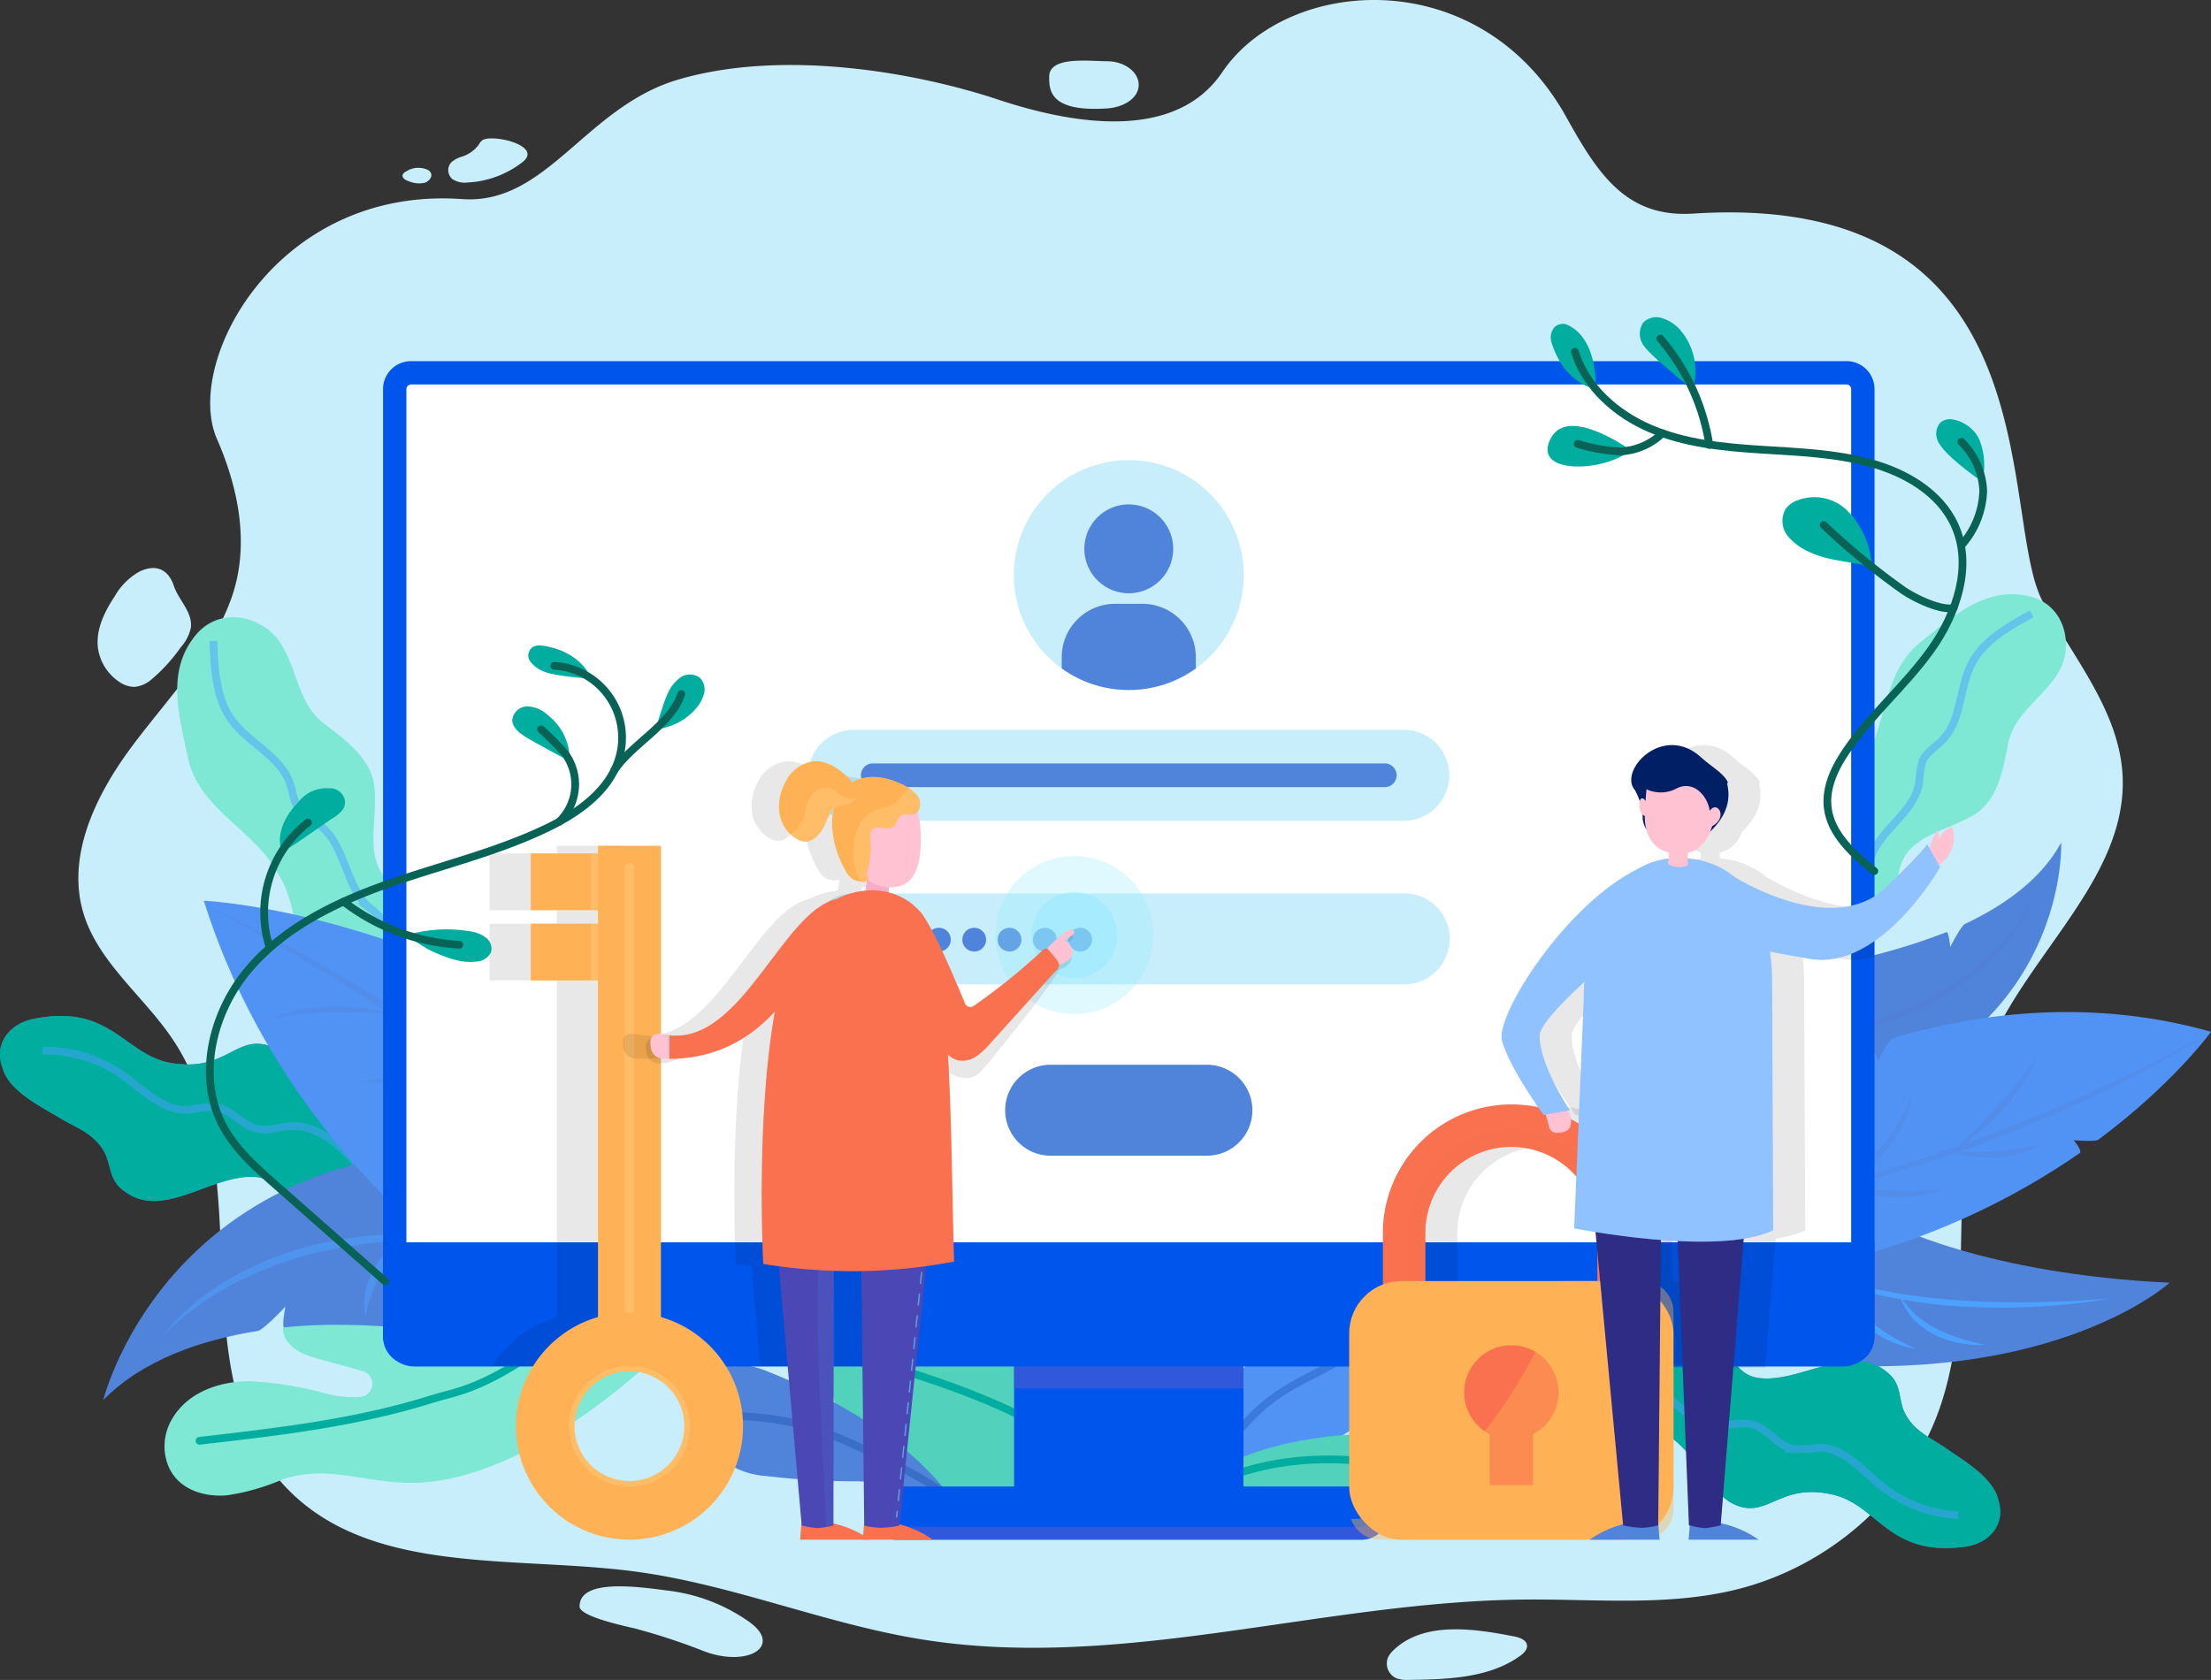<svg xmlns="http://www.w3.org/2000/svg" xmlns:xlink="http://www.w3.org/1999/xlink" width="285.561" height="217.017" viewBox="0 0 285.561 217.017">
  <rect x="0" y="0" width="285.561" height="217.017" fill="#333333" stroke="none"/>
  <defs>
    <clipPath id="clip-path">
      <circle id="Ellipse_6" data-name="Ellipse 6" cx="14.848" cy="14.848" r="14.848" fill="none"/>
    </clipPath>
  </defs>
  <g id="Group_151" data-name="Group 151" transform="translate(-64 -95.873)">
    <g id="Group_149" data-name="Group 149" transform="translate(74.129 95.873)">
      <path id="Path_180" data-name="Path 180" d="M283.356,141.064c3.977,7.23,9.76,14.047,10.26,22.2.8,13.092-11.962,22.963-17.182,35.1-6.408,14.893-1.034,32.44-6.706,47.6-4.11,10.988-14.192,19.765-26.039,22.669-8.879,2.177-18.219,1.193-27.386,1.283-26.026.254-51.953,9.253-77.626,5.168-12.677-2.018-24.662-7.168-37.4-8.82-15.271-1.981-33.065.415-43.978-9.964-15.247-14.5-3.928-41.16-15.371-58.555-3.685-5.6-9.621-9.984-11.611-16.319-2.325-7.4,1.442-15.291,6.12-21.6s10.466-12.122,13-19.462c2.3-6.665.9-13.91-1.934-20.387C43.173,110.05,55.24,87.3,79.176,89c10.973.782,15.911-11.927,27.948-15.45,13.781-4.033,31.083-.791,41.238,2.584,10.318,3.429,23.072,5.231,28.987-3.53,8.35-12.37,33.243-14.306,44.421,5.783,4.083,7.338,7.719,13.047,16.408,12.487C285.272,87.84,277.445,130.319,283.356,141.064ZM154.992,73.191c0,1.684,0,4.575,7.427,4.1,2.279-.145,4.135-1.366,4.135-3.05s-1.851-3.051-4.135-3.051S154.992,70.5,154.992,73.191ZM81.83,81.364a1.554,1.554,0,0,0-.491.59,4.394,4.394,0,0,1-2.162,1.553,3.837,3.837,0,0,0-1.4.738,1.513,1.513,0,0,0,.146,2.18,2.932,2.932,0,0,0,1.972.429,12.5,12.5,0,0,0,7.1-2.653C89.608,82.123,83.268,80.586,81.83,81.364Zm-7.046,3.882a2.888,2.888,0,0,0-2.859.2.778.778,0,0,0-.436.425c-.114.41.4.7.826.832a3.366,3.366,0,0,0,2.028.189C75,86.679,75.654,85.817,74.784,85.247ZM41.937,138.956c-.643-1.964-2.165-2.94-4.467-1.822a8.438,8.438,0,0,0-3.152,3.152c-1.325,2.009-2.464,4.305-2.186,6.664A6.269,6.269,0,0,0,34.8,151.3a3.514,3.514,0,0,0,2.059.716,3.909,3.909,0,0,0,2.188-.96A21.668,21.668,0,0,0,42.83,146.9a5.5,5.5,0,0,0,1.309-2.541C44.379,142.344,42.529,140.762,41.937,138.956Zm240.8,60.493a3.16,3.16,0,0,0-1.527,1.061,3.081,3.081,0,0,0-.388,1.37,27.289,27.289,0,0,0-.167,2.977,3.9,3.9,0,0,0,.953,3.036c1.127,1,2.916.649,4.392.237a4.291,4.291,0,0,0,2.254-1.15,3.582,3.582,0,0,0,.642-1.687c.358-1.986,1.451-5,.239-6.025S284.846,198.588,282.735,199.448Zm-83.191,76.93a3.455,3.455,0,0,0-.764.948,2.087,2.087,0,0,0,1.075,2.766,4.39,4.39,0,0,0,1.71.2c4.954-.067,10.28-.248,14.237-3.091.483-.347.982-.834.9-1.4-.1-.691-.96-.99-1.678-1.128C210.067,273.715,203.524,272.647,199.543,276.378ZM105.5,268.73c-4.309-.581-11.162-1.4-11.16,2.082,0,1.315,6.081,2.581,7.087,2.824a81.188,81.188,0,0,1,9.066,2.983c5.641,2.084,10.159-.724,5.692-3.87A22.934,22.934,0,0,0,105.5,268.73Z" transform="translate(-29.616 -63.281)" fill="#c8eefb"/>
    </g>
    <g id="Group_147" data-name="Group 147" transform="translate(64 136.858)">
      <g id="OBJECTS" transform="translate(0 0)">
        <g id="Group_146" data-name="Group 146">
          <g id="Group_88" data-name="Group 88" transform="translate(224.176 67.853)">
            <g id="Group_73" data-name="Group 73" transform="translate(6.249)">
              <path id="Path_58" data-name="Path 58" d="M391.754,257.908a77.285,77.285,0,0,0,19.61-4.827c.3-.124.485,1.927.485,1.927s1.4-2.742,1.893-2.972c5.164-2.435,9.9-5.829,12.439-10.528,0,0,1.251,28.81-35.784,35.209Z" transform="translate(-390.396 -241.508)" fill="#5084da"/>
            </g>
            <g id="Group_74" data-name="Group 74" transform="translate(2.584 49.266)">
              <path id="Path_59" data-name="Path 59" d="M401.652,323.284s12.222,6.479,36.123,7.6c0,0-16.26,14.838-53.463,9.73l1.22-16.9Z" transform="translate(-384.312 -323.284)" fill="#5084da"/>
            </g>
            <g id="Group_75" data-name="Group 75" transform="translate(2.824 21.902)">
              <path id="Path_60" data-name="Path 60" d="M384.711,288.778a72.982,72.982,0,0,1,14.474-6.568c.357-.121,1.112,1.99,1.112,1.99s1.224-2.75,1.87-2.943c10.7-3.2,25.338-5.3,41.105-.845,0,0-4.777,6.655-14.554,13.939-.417.31-3.179.065-3.179.065s1.16,1.4.779,1.662a93.633,93.633,0,0,1-39.667,15.648Z" transform="translate(-384.711 -277.863)" fill="#5193f4"/>
            </g>
            <g id="Group_81" data-name="Group 81" transform="translate(0 24.451)" opacity="0.4">
              <g id="Group_76" data-name="Group 76">
                <path id="Path_61" data-name="Path 61" d="M441.409,282.094a137.293,137.293,0,0,1-14.392,7.973c-4.934,2.41-10.007,4.529-15.144,6.47-2.564.985-5.186,1.807-7.787,2.689l-3.946,1.182c-.658.193-1.313.4-1.975.582l-2,.5a134.54,134.54,0,0,1-16.144,3.175l4.027-.83,2.013-.406c.669-.148,1.331-.324,2-.484l3.993-.952,3.955-1.095c2.643-.7,5.24-1.571,7.857-2.363,2.582-.9,5.185-1.745,7.731-2.745,5.139-1.871,10.187-3.992,15.16-6.276q3.734-1.706,7.4-3.561Q437.828,284.117,441.409,282.094Z" transform="translate(-380.023 -282.094)" fill="#5084da"/>
              </g>
              <g id="Group_77" data-name="Group 77" transform="translate(27.951 3.07)">
                <path id="Path_62" data-name="Path 62" d="M426.419,299.567c1.021-.954,2.01-1.925,3-2.89s1.945-1.957,2.874-2.973,1.817-2.063,2.683-3.133c.845-1.086,1.644-2.207,2.407-3.38a18.175,18.175,0,0,1-1.9,3.744,27.763,27.763,0,0,1-2.6,3.308A29.447,29.447,0,0,1,426.419,299.567Z" transform="translate(-426.419 -287.19)" fill="#5084da"/>
              </g>
              <g id="Group_78" data-name="Group 78" transform="translate(13.149 8.043)">
                <path id="Path_63" data-name="Path 63" d="M401.849,307.289a26.5,26.5,0,0,0,3.086-2.4,24.267,24.267,0,0,0,2.673-2.792,22.906,22.906,0,0,0,2.218-3.16,33.817,33.817,0,0,0,1.774-3.489,14.728,14.728,0,0,1-1.224,3.782,15.827,15.827,0,0,1-2.153,3.375,16.452,16.452,0,0,1-2.895,2.763A13.226,13.226,0,0,1,401.849,307.289Z" transform="translate(-401.849 -295.444)" fill="#5084da"/>
              </g>
              <g id="Group_79" data-name="Group 79" transform="translate(27.951 14.617)">
                <path id="Path_64" data-name="Path 64" d="M426.419,307.186a51.3,51.3,0,0,0,5.665-.029c.935-.048,1.864-.158,2.792-.293s1.848-.336,2.8-.508a10.684,10.684,0,0,1-2.675,1.116,13.829,13.829,0,0,1-2.869.48,15.389,15.389,0,0,1-2.9-.083A11.313,11.313,0,0,1,426.419,307.186Z" transform="translate(-426.419 -306.356)" fill="#5084da"/>
              </g>
              <g id="Group_80" data-name="Group 80" transform="translate(13.449 19.91)">
                <path id="Path_65" data-name="Path 65" d="M402.347,315.142c1.151.138,2.292.248,3.426.366s2.269.2,3.4.248,2.264.05,3.4.02a33.952,33.952,0,0,0,3.41-.34,12.6,12.6,0,0,1-3.351.96,20.034,20.034,0,0,1-3.492.157A21.388,21.388,0,0,1,402.347,315.142Z" transform="translate(-402.347 -315.142)" fill="#5084da"/>
              </g>
            </g>
            <g id="Group_83" data-name="Group 83" transform="translate(10.342 7.487)" opacity="0.228">
              <g id="Group_82" data-name="Group 82">
                <path id="Path_66" data-name="Path 66" d="M425.076,253.935a21.422,21.422,0,0,1-4.7,7.181,31.156,31.156,0,0,1-6.81,5.321l-1.91,1.022c-.634.346-1.314.6-1.971.893a35.552,35.552,0,0,1-4.062,1.471c-.677.245-1.388.375-2.084.551l-2.1.5c-1.419.222-2.839.43-4.257.608,1.39-.357,2.789-.639,4.169-.989l2.05-.6a21.25,21.25,0,0,0,2.03-.648c1.321-.521,2.68-.94,3.947-1.58.637-.307,1.307-.549,1.923-.9l1.863-1.016a36.173,36.173,0,0,0,6.775-5.061,20.869,20.869,0,0,0,1.478-1.523c.234-.266.478-.524.7-.8l.657-.836A20.649,20.649,0,0,0,425.076,253.935Z" transform="translate(-397.189 -253.935)" fill="#605aca" opacity="0.5"/>
              </g>
            </g>
            <g id="Group_87" data-name="Group 87" transform="translate(8.222 54.396)">
              <g id="Group_84" data-name="Group 84">
                <path id="Path_67" data-name="Path 67" d="M433.687,336.309c-1.675.322-3.369.52-5.064.719q-2.546.247-5.105.374a87.308,87.308,0,0,1-10.245-.145c-1.7-.144-3.4-.34-5.094-.612a46.366,46.366,0,0,1-5.033-1.01,34.87,34.87,0,0,1-9.477-3.835,37.288,37.288,0,0,0,4.723,1.9,45.826,45.826,0,0,0,4.9,1.339,71.5,71.5,0,0,0,10.047,1.424c3.376.3,6.77.364,10.164.329S430.293,336.6,433.687,336.309Z" transform="translate(-393.67 -331.8)" fill="#4ca1ff"/>
              </g>
              <g id="Group_85" data-name="Group 85" transform="translate(13.037 4.253)">
                <path id="Path_68" data-name="Path 68" d="M426.271,345.086a12.8,12.8,0,0,1-6.542-1.293,10.086,10.086,0,0,1-2.734-2.026,7.639,7.639,0,0,1-1.684-2.908,12.541,12.541,0,0,0,2.118,2.462,13.539,13.539,0,0,0,2.659,1.761,20.744,20.744,0,0,0,3,1.192A31.857,31.857,0,0,0,426.271,345.086Z" transform="translate(-415.31 -338.859)" fill="#4ca1ff"/>
              </g>
              <g id="Group_86" data-name="Group 86" transform="translate(5.735 2.557)">
                <path id="Path_69" data-name="Path 69" d="M412.542,344.5a12.8,12.8,0,0,1-6.107-2.679,10.087,10.087,0,0,1-2.231-2.57,7.639,7.639,0,0,1-1.014-3.2,12.572,12.572,0,0,0,1.534,2.862,13.561,13.561,0,0,0,2.215,2.295,20.718,20.718,0,0,0,2.668,1.812A31.638,31.638,0,0,0,412.542,344.5Z" transform="translate(-403.19 -336.044)" fill="#4ca1ff"/>
              </g>
            </g>
          </g>
          <g id="Group_89" data-name="Group 89" transform="translate(107.277 124.805)">
            <path id="Path_70" data-name="Path 70" d="M228.515,368.853a19.877,19.877,0,0,0-15.052-6.75c-4.191.055-8.3,1.448-12.486,1.191a15.962,15.962,0,0,1-14.834-18.232c.484-3.313,2.217-6.638,5.217-8.122a10.075,10.075,0,0,1,5.341-.844,15.03,15.03,0,0,1,4.8,1.283,24.771,24.771,0,0,1,8.9,7.249c2.189,2.725,7.19,6.732,10.57,9.32,1.982,1.51,3.411,2.533,3.411,2.533C226.759,358.685,226.884,366.045,228.515,368.853Z" transform="translate(-185.983 -336.044)" fill="#52d2bc"/>
            <path id="Path_71" data-name="Path 71" d="M195.637,352.979c10.531,3,22.163,7.25,30.385,14.482" transform="translate(-189.821 -342.777)" fill="none" stroke="#00ad9f" stroke-linecap="round" stroke-linejoin="round" stroke-width="1"/>
          </g>
          <g id="Group_90" data-name="Group 90" transform="translate(154.67 125.537)">
            <path id="Path_72" data-name="Path 72" d="M290.94,345.247a13.326,13.326,0,0,1-1.363,5.128,11.544,11.544,0,0,1-2.28,2.906,17.553,17.553,0,0,1-1.461,1.237,21.3,21.3,0,0,1-6.393,3.353c-3.293,1.048-6.819,1.242-9.845,3.1a11.976,11.976,0,0,0-4.935,6.182l-.013-2.949a36.171,36.171,0,0,1,1.87-9.713,27.7,27.7,0,0,1,3.16-5.7,39.472,39.472,0,0,1,6.891-7.748,15.04,15.04,0,0,1,7.16-3.7c2.6-.389,5.358.572,6.547,2.859A9.25,9.25,0,0,1,290.94,345.247Z" transform="translate(-264.65 -337.259)" fill="#5193f4"/>
            <path id="Path_73" data-name="Path 73" stroke="#0b43a4" d="M267.684,363.389a24.469,24.469,0,0,1,8.952-10.806c2.432-1.6,5.1-2.687,7.578-4.183a14.316,14.316,0,0,0,6.036-6.256" fill="none" transform="translate(-265.856 -339.201)" stroke-linecap="round" stroke-linejoin="round" stroke-width="1" opacity="0.31"/>
          </g>
          <g id="Group_91" data-name="Group 91" transform="translate(148.352 144.296)">
            <path id="Path_74" data-name="Path 74" d="M258.257,376.51c4.632-4.6,11.2-6.7,17.662-7.628,5.387-.772,11.046-.8,16.085,1.255a8.542,8.542,0,0,1,4.07,2.966,4.017,4.017,0,0,1-.075,4.754,5.458,5.458,0,0,1-3.962,1.381c-4.732.171-9.361-1.205-13.995-2.177-7.965-1.669-16.638-2.072-23.879,1.643" transform="translate(-254.164 -368.397)" fill="#52d2bc"/>
            <path id="Path_75" data-name="Path 75" d="M270.545,376.235c9.587-4.043,23.435-2.741,29.475,1.439" transform="translate(-260.676 -370.54)" fill="none" stroke="#00ad9f" stroke-linecap="round" stroke-linejoin="round" stroke-width="1"/>
          </g>
          <g id="Group_92" data-name="Group 92" transform="translate(0 90.262)">
            <path id="Path_76" data-name="Path 76" d="M52.735,291.411c-4.332-2.081-6.408-7.628-9.968-8.82-4.411-1.525-5.648,3.4-12.78,2.184C24,283.753,22.182,277.02,12.175,279.1c-3.056.636-5.084,3.219-3.936,6.317.858,3.083,5.1,5.034,7.631,6.608,2.24,1.265,4.224,1.944,5.552,4.3.014.025.028.051.04.076.893,1.912.536,3.617,2.623,5.016,4.888,3.575,10.975-2.1,16.535-1.936,3.921.118,3.812,4.189,8.526,5.368,4.67,1.168,3.138-3.012,12.933.784a.684.684,0,0,0,.884-.392h0a.684.684,0,0,0-.144-.716C55.962,297.349,59.112,294.475,52.735,291.411Z" transform="translate(-7.913 -278.706)" fill="#4a84d8"/>
            <path id="Path_77" data-name="Path 77" d="M52.735,291.411c-4.332-2.081-6.408-7.628-9.968-8.82-4.411-1.525-5.648,3.4-12.78,2.184C24,283.753,22.182,277.02,12.175,279.1c-3.056.636-5.084,3.219-3.936,6.317.858,3.083,5.1,5.034,7.631,6.608,2.24,1.265,4.224,1.944,5.552,4.3.014.025.028.051.04.076.893,1.912.536,3.617,2.623,5.016,4.888,3.575,10.975-2.1,16.535-1.936,3.921.118,3.812,4.189,8.526,5.368,4.67,1.168,3.138-3.012,12.933.784a.684.684,0,0,0,.884-.392h0a.684.684,0,0,0-.144-.716C55.962,297.349,59.112,294.475,52.735,291.411Z" transform="translate(-7.913 -278.706)" fill="#00ad9f"/>
            <path id="Path_78" data-name="Path 78" d="M61.867,303.989c-2.285-1.108-3.98-3.11-5.829-4.85s-4.125-3.333-6.664-3.265c-1.557.042-3.113.714-4.633.368-2-.455-3.371-2.562-5.408-2.834a17.464,17.464,0,0,0-3.411.384c-3.273.216-5.832-2.572-8.512-4.463a17.644,17.644,0,0,0-10.391-3.2" transform="translate(-11.533 -281.658)" fill="none" stroke="#4ca1ff" stroke-miterlimit="10" stroke-width="1" opacity="0.5"/>
          </g>
          <g id="Group_93" data-name="Group 93" transform="translate(21.247 127.514)">
            <path id="Path_79" data-name="Path 79" d="M108.93,345.123c-14.253,1.507-16.533,2.737-19.95,1.26-4.354-1.883-8.931-1.415-13.321-3.215s-9.157-3.174-13.839-2.413c-1.48.24-3.123.842-3.33,2.578a2.849,2.849,0,0,0,.55,1.971c1.031,1.439,2.717,1.922,4.329,2.366l5.388,1.486a1.7,1.7,0,0,1-.159,3.323l-.045.006a13.006,13.006,0,0,1-4.525-.423,45.939,45.939,0,0,0-9.792-1.592c-4.01-.005-8.262,1.442-10.246,5.182A6.88,6.88,0,0,0,43.274,360c.7,4.136,4.567,5.517,8,5.207a28.342,28.342,0,0,0,6.97-1.974c5.564-2.013,10.324.207,16.238.361C90.8,364.016,108.93,345.123,108.93,345.123Z" transform="translate(-43.182 -340.541)" fill="#7ee8d4"/>
            <path id="Path_80" data-name="Path 80" d="M50.689,361.532c10.148-1.159,20.37-2.333,30.107-5.42,2.856-.9,6.535-1.155,14.6-7.1" transform="translate(-46.166 -343.907)" fill="none" stroke="#00ad9f" stroke-linecap="round" stroke-linejoin="round" stroke-width="1"/>
          </g>
          <g id="Group_94" data-name="Group 94" transform="translate(22.885 38.747)">
            <path id="Path_81" data-name="Path 81" d="M65.223,240.734a5.719,5.719,0,0,0,1.061.658c1.742.859,3.736.978,5.122,2.54a18.635,18.635,0,0,1,2.118,3.473,6.3,6.3,0,0,0,.474.742,6.87,6.87,0,0,0,6.506,3.228c.925-.022,1.883-.11,2.867-.11a9.537,9.537,0,0,1,4.836,1.142A13.183,13.183,0,0,1,91.64,255.2a.718.718,0,0,0,.911.06.777.777,0,0,0,.354-.789,10.878,10.878,0,0,0-3.2-5.83c-3.992-3.777-9.886-4.077-10.243-11.876-.075-1.671.28-2.855.013-4.045a4.2,4.2,0,0,0-1.021-1.871c-1.207-1.3-2.943-1.877-4.489-2.916-4.187-2.986-2.192-7.873-2.563-12.523-.249-3.8-3.662-6.267-6.453-8.416-3.489-2.568-3.481-7.2-5.835-10.64s-8.2-4.832-11.312-.2c-3.305,4.62-1.49,10.4-.54,15.083a10.886,10.886,0,0,0,1.251,3.3c1.741,3.042,4.731,5.208,7.314,7.785a18.5,18.5,0,0,1,3.845,5.4,15.9,15.9,0,0,1,1.193,3.781c.056.313.116.622.177.931C61.643,235.682,62.354,238.576,65.223,240.734Z" transform="translate(-45.9 -193.196)" fill="#7ee8d4"/>
            <path id="Path_82" data-name="Path 82" d="M53.639,198.281c.138,3.594.334,7.371,2.36,10.19,2.178,3.031,6.274,4.647,7.533,8.194.449,1.265.519,2.742,1.4,3.741a11.653,11.653,0,0,0,2.272,1.572c3.509,2.427,3.38,7.828,6.5,10.683a14.254,14.254,0,0,1,1.7,1.54c1.1,1.393.948,3.41,1.248,5.2a12.485,12.485,0,0,0,4.783,7.487,39.283,39.283,0,0,0,8,4.559" transform="translate(-48.976 -195.218)" fill="none" stroke="#4ca1ff" stroke-miterlimit="10" stroke-width="1" opacity="0.5"/>
            <path id="Path_83" data-name="Path 83" d="M103.434,277.349a9.536,9.536,0,0,1,4.836,1.142,5.833,5.833,0,0,1,1.5-3.766c-3.992-3.777-9.886-4.077-10.243-11.876-.075-1.671.28-2.855.013-4.045-1.191,2.5-3.328,3.013-3.16,5.567.145,2.634,3.513,5.071,4.117,8.393A6.224,6.224,0,0,0,103.434,277.349Z" transform="translate(-65.963 -219.279)" fill="#5a4fd1" opacity="0.37"/>
          </g>
          <g id="Group_95" data-name="Group 95" transform="translate(90.164 135.257)">
            <path id="Path_84" data-name="Path 84" d="M166.4,354.257c-2.693-1.064-6.289-1.5-8.015.823-1.446,1.946-.7,4.7.3,6.912a9.867,9.867,0,0,0,3.691,4.774,10.548,10.548,0,0,0,4.026,1.066,96.6,96.6,0,0,0,11.669.675,24.447,24.447,0,0,1,13.731,4.651C187,364.239,175.461,357.835,166.4,354.257Z" transform="translate(-157.578 -353.394)" fill="#5084da"/>
            <path id="Path_85" data-name="Path 85" stroke="#0b43a4" d="M164.378,364.449a42.079,42.079,0,0,1,10.176,1.36c3.363,1,16.3,6.934,18.327,9.461" fill="none" transform="translate(-160.281 -357.789)" stroke-linecap="round" stroke-linejoin="round" stroke-width="1" opacity="0.31"/>
          </g>
          <g id="Group_96" data-name="Group 96" transform="translate(226.949 35.776)">
            <path id="Path_86" data-name="Path 86" d="M388.232,222.285a5.461,5.461,0,0,0-.111,1.189c.005,1.857.752,3.617,0,5.469a17.825,17.825,0,0,1-2.074,3.292,5.9,5.9,0,0,0-.434.722,6.573,6.573,0,0,0,0,6.948c.413.783.9,1.566,1.314,2.41a9.119,9.119,0,0,1,1.08,4.629,12.615,12.615,0,0,1-.932,4.13.688.688,0,0,0,.337.806.743.743,0,0,0,.827-.033,10.406,10.406,0,0,0,3.632-5.225c1.537-5.028-.714-10.2,5.815-13.83,1.4-.775,2.565-.975,3.471-1.71a4.029,4.029,0,0,0,1.168-1.671c.6-1.588.355-3.32.587-5.087.777-4.858,5.813-5.229,9.638-7.526,3.146-1.829,3.81-5.8,4.463-9.11.714-4.082,4.685-6.046,6.632-9.528s.65-9.081-4.639-9.778c-5.365-.865-9.542,3.149-13.151,5.957a10.419,10.419,0,0,0-2.3,2.477c-1.864,2.787-2.448,6.27-3.556,9.579a17.687,17.687,0,0,1-2.988,5.591,15.2,15.2,0,0,1-2.731,2.632c-.244.181-.483.364-.722.548C391.037,217.068,388.86,218.908,388.232,222.285Z" transform="translate(-384.626 -188.264)" fill="#7ee8d4"/>
            <path id="Path_87" data-name="Path 87" d="M423.476,192.469c-3.02,1.647-6.172,3.423-7.725,6.359-1.67,3.156-1.31,7.353-3.814,9.941-.893.923-2.128,1.611-2.609,2.792a11.136,11.136,0,0,0-.38,2.615c-.586,4.039-5.267,6.228-6.384,10.118a13.591,13.591,0,0,1-.595,2.113c-.727,1.533-2.518,2.264-3.922,3.281a11.943,11.943,0,0,0-4.379,7.284,37.558,37.558,0,0,0-.5,8.8" transform="translate(-388.008 -189.935)" fill="none" stroke="#4ca1ff" stroke-miterlimit="10" stroke-width="1" opacity="0.5"/>
          </g>
          <g id="Group_97" data-name="Group 97" transform="translate(205.813 129.594)">
            <path id="Path_88" data-name="Path 88" d="M358.717,358.565c4.1,2.315,5.777,7.872,9.181,9.267,4.216,1.774,5.742-2.965,12.639-1.315,5.788,1.384,7.134,8.085,17.055,6.691,3.029-.425,5.179-2.821,4.256-5.924-.642-3.071-4.668-5.251-7.038-6.953-2.11-1.381-4.006-2.172-5.154-4.557-.011-.025-.023-.052-.034-.078-.751-1.927-.292-3.572-2.243-5.074-4.55-3.81-10.868,1.351-16.295.83-3.827-.367-3.458-4.342-7.993-5.8-4.492-1.442-3.262,2.744-12.6-1.6a.671.671,0,0,0-.89.327h0a.671.671,0,0,0,.095.71C355.943,352.55,352.678,355.158,358.717,358.565Z" transform="translate(-349.543 -343.993)" fill="#4a84d8"/>
            <path id="Path_89" data-name="Path 89" d="M358.717,358.565c4.1,2.315,5.777,7.872,9.181,9.267,4.216,1.774,5.742-2.965,12.639-1.315,5.788,1.384,7.134,8.085,17.055,6.691,3.029-.425,5.179-2.821,4.256-5.924-.642-3.071-4.668-5.251-7.038-6.953-2.11-1.381-4.006-2.172-5.154-4.557-.011-.025-.023-.052-.034-.078-.751-1.927-.292-3.572-2.243-5.074-4.55-3.81-10.868,1.351-16.295.83-3.827-.367-3.458-4.342-7.993-5.8-4.492-1.442-3.262,2.744-12.6-1.6a.671.671,0,0,0-.89.327h0a.671.671,0,0,0,.095.71C355.943,352.55,352.678,355.158,358.717,358.565Z" transform="translate(-349.543 -343.993)" fill="#00ad9f"/>
            <path id="Path_90" data-name="Path 90" d="M356.851,351.966c2.163,1.23,3.692,3.3,5.389,5.118s3.82,3.525,6.307,3.621c1.526.059,3.091-.5,4.555-.062,1.93.574,3.132,2.722,5.106,3.119a17.115,17.115,0,0,0,3.361-.156c3.215,0,5.537,2.891,8.037,4.912a17.287,17.287,0,0,0,9.957,3.793" transform="translate(-352.448 -347.163)" fill="none" stroke="#4ca1ff" stroke-miterlimit="10" stroke-width="1" opacity="0.5"/>
          </g>
          <g id="Group_111" data-name="Group 111" transform="translate(13.337 75.379)">
            <g id="Group_98" data-name="Group 98" transform="translate(0 31.911)">
              <path id="Path_91" data-name="Path 91" d="M85.12,332.608s-17.89-3.913-31.648-2.44c-.435.046.1-2.665.1-2.665s-2.835,3.009-3.55,3.124c-7.566,1.209-14.938,3.814-19.966,8.922,0,0,9.152-37.6,59.278-32.01Z" transform="translate(-30.052 -306.97)" fill="#5084da"/>
            </g>
            <g id="Group_99" data-name="Group 99" transform="translate(12.99)">
              <path id="Path_92" data-name="Path 92" d="M104.092,313.567a97.881,97.881,0,0,1-18.02-11.41c-.4-.311,1.415-2.713,1.415-2.713s-3.986.65-4.678.067C71.34,289.862,58.22,274.97,51.614,254c0,0,10.983.465,26.352,6.077.655.24,2.412,3.519,2.412,3.519s.715-2.329,1.292-2.1a125.632,125.632,0,0,1,46.749,33Z" transform="translate(-51.614 -254.001)" fill="#5193f4"/>
            </g>
            <g id="Group_106" data-name="Group 106" transform="translate(12.99 0.511)" opacity="0.4">
              <g id="Group_100" data-name="Group 100">
                <path id="Path_93" data-name="Path 93" d="M51.614,254.849a184.394,184.394,0,0,1,19.538,10.286c6.335,3.763,12.445,7.9,18.4,12.234,2.992,2.154,5.844,4.491,8.747,6.761l4.23,3.559c.7.6,1.416,1.179,2.107,1.789l2.033,1.874a180.514,180.514,0,0,1,15.442,15.782l-3.894-3.909-1.937-1.96c-.657-.642-1.343-1.255-2.012-1.884l-4.006-3.781-4.139-3.634c-2.735-2.449-5.619-4.724-8.434-7.078-2.911-2.236-5.773-4.535-8.769-6.658-5.882-4.391-11.977-8.5-18.2-12.4q-4.661-2.935-9.44-5.683Q56.519,257.378,51.614,254.849Z" transform="translate(-51.614 -254.849)" fill="#5084da"/>
              </g>
              <g id="Group_101" data-name="Group 101" transform="translate(19.98 22.341)">
                <path id="Path_94" data-name="Path 94" d="M106.735,295.749c-1.821-.443-3.639-.839-5.449-1.239-1.815-.381-3.629-.743-5.452-1.037-1.821-.314-3.652-.522-5.49-.705-1.841-.149-3.686-.22-5.565-.214a24.367,24.367,0,0,1,5.6-.619,37.121,37.121,0,0,1,5.626.484A39.535,39.535,0,0,1,106.735,295.749Z" transform="translate(-84.779 -291.933)" fill="#5084da"/>
              </g>
              <g id="Group_102" data-name="Group 102" transform="translate(8.962 13.155)">
                <path id="Path_95" data-name="Path 95" d="M81.863,277.634c-1.3-.078-2.586-.123-3.87-.172s-2.567-.059-3.847-.036-2.556.1-3.833.2c-1.274.125-2.542.3-3.823.54a16.905,16.905,0,0,1,3.745-1.114,25.726,25.726,0,0,1,3.9-.364A27.414,27.414,0,0,1,81.863,277.634Z" transform="translate(-66.49 -276.684)" fill="#5084da"/>
              </g>
              <g id="Group_103" data-name="Group 103" transform="translate(37.343 35.661)">
                <path id="Path_96" data-name="Path 96" d="M134.069,317.883a35.392,35.392,0,0,0-4.968-1.694,32.532,32.532,0,0,0-5.1-.946,30.775,30.775,0,0,0-5.179-.164,45.514,45.514,0,0,0-5.221.577,19.723,19.723,0,0,1,5.145-1.408,21.207,21.207,0,0,1,5.373-.068,22.088,22.088,0,0,1,5.232,1.215A17.747,17.747,0,0,1,134.069,317.883Z" transform="translate(-113.6 -314.043)" fill="#5084da"/>
              </g>
              <g id="Group_104" data-name="Group 104" transform="translate(32.718 14.13)">
                <path id="Path_97" data-name="Path 97" d="M115.14,290.331a68.812,68.812,0,0,0-4.2-6.336c-.742-1.013-1.549-1.975-2.384-2.918-.823-.96-1.737-1.827-2.633-2.772a14.3,14.3,0,0,1,3.221,2.18,18.623,18.623,0,0,1,2.651,2.867,20.7,20.7,0,0,1,2.043,3.32A15.151,15.151,0,0,1,115.14,290.331Z" transform="translate(-105.923 -278.304)" fill="#5084da"/>
              </g>
              <g id="Group_105" data-name="Group 105" transform="translate(47.911 23.631)">
                <path id="Path_98" data-name="Path 98" d="M140.846,309.592c-.692-1.392-1.408-2.754-2.111-4.113-.719-1.352-1.446-2.693-2.225-4s-1.61-2.577-2.478-3.828a45.55,45.55,0,0,0-2.891-3.576,16.9,16.9,0,0,1,3.543,3.054,26.9,26.9,0,0,1,2.745,3.8A28.69,28.69,0,0,1,140.846,309.592Z" transform="translate(-131.142 -294.074)" fill="#5084da"/>
              </g>
            </g>
            <g id="Group_108" data-name="Group 108" transform="translate(7.7 43.03)" opacity="0.5">
              <g id="Group_107" data-name="Group 107">
                <path id="Path_99" data-name="Path 99" d="M42.834,338.657a28.767,28.767,0,0,1,8.737-7.5,41.833,41.833,0,0,1,10.765-4.313l2.845-.6c.946-.21,1.916-.278,2.874-.415a47.79,47.79,0,0,1,5.785-.379c.965-.062,1.93.036,2.893.07l2.886.141c1.912.243,3.82.506,5.714.806-1.925-.059-3.833-.217-5.743-.283l-2.866.011c-.954.016-1.909-.033-2.858.078-1.9.178-3.805.21-5.678.56-.936.157-1.889.22-2.814.438l-2.78.613a48.566,48.566,0,0,0-10.624,3.992,28.223,28.223,0,0,0-2.474,1.411c-.4.256-.811.5-1.2.766l-1.159.833A27.728,27.728,0,0,0,42.834,338.657Z" transform="translate(-42.834 -325.427)" fill="#4ca1ff"/>
              </g>
            </g>
            <g id="Group_110" data-name="Group 110" transform="translate(33.671 43.529)" opacity="0.5">
              <g id="Group_109" data-name="Group 109">
                <path id="Path_100" data-name="Path 100" d="M90.913,326.255c-1.042,1.662-2.058,3.234-2.907,4.9a19.673,19.673,0,0,0-1.889,5.294,8.624,8.624,0,0,1,.937-5.781,13.148,13.148,0,0,1,1.659-2.453A9.91,9.91,0,0,1,90.913,326.255Z" transform="translate(-85.943 -326.255)" fill="#4ca1ff"/>
              </g>
            </g>
          </g>
          <g id="Group_119" data-name="Group 119" transform="translate(49.473 5.667)">
            <rect id="Rectangle_29" data-name="Rectangle 29" width="29.627" height="20.376" transform="translate(81.5 125.316)" fill="#0056ec"/>
            <rect id="Rectangle_30" data-name="Rectangle 30" width="29.627" height="7.385" transform="translate(81.5 125.316)" fill="#605aca" opacity="0.5"/>
            <path id="Path_101" data-name="Path 101" d="M257.862,379.587H197.726a3.439,3.439,0,0,0,0,6.878h60.137a3.439,3.439,0,0,0,3.439-3.439h0A3.439,3.439,0,0,0,257.862,379.587Z" transform="translate(-131.48 -234.216)" fill="#0056ec"/>
            <path id="Path_102" data-name="Path 102" d="M261.3,384.748a3.439,3.439,0,0,1-3.44,3.436H197.726a3.44,3.44,0,0,1-3.441-3.436,3.052,3.052,0,0,1,.109-.834,3.428,3.428,0,0,0,3.332,2.607h60.135a3.427,3.427,0,0,0,3.331-2.607A3.029,3.029,0,0,1,261.3,384.748Z" transform="translate(-131.479 -235.937)" fill="#605aca" opacity="0.5"/>
            <g id="Group_115" data-name="Group 115">
              <g id="Group_113" data-name="Group 113">
                <g id="Group_112" data-name="Group 112">
                  <rect id="Rectangle_31" data-name="Rectangle 31" width="189.616" height="126.651" rx="3.5" transform="translate(1.506 1.506)" fill="#fff"/>
                  <path id="Path_103" data-name="Path 103" d="M279.047,141.3a.6.6,0,0,1,.6.6V264.335a.6.6,0,0,1-.6.6H93.649a.6.6,0,0,1-.6-.6V141.9a.6.6,0,0,1,.6-.6h185.4m0-3.012H93.649a3.615,3.615,0,0,0-3.615,3.615V264.335a3.615,3.615,0,0,0,3.615,3.615h185.4a3.615,3.615,0,0,0,3.615-3.615V141.9a3.615,3.615,0,0,0-3.615-3.615Z" transform="translate(-90.034 -138.286)" fill="#0056ec"/>
                </g>
              </g>
              <g id="Group_114" data-name="Group 114" transform="translate(0 113.83)">
                <path id="Path_104" data-name="Path 104" d="M282.661,339.2V327.233H90.034V339.2a4.077,4.077,0,0,0,4.079,4.078H278.583A4.077,4.077,0,0,0,282.661,339.2Z" transform="translate(-90.034 -327.233)" fill="#0056ec"/>
              </g>
            </g>
            <g id="Group_118" data-name="Group 118" transform="translate(81.466 12.789)">
              <circle id="Ellipse_5" data-name="Ellipse 5" cx="14.848" cy="14.848" r="14.848" fill="#c8eefb"/>
              <g id="Group_117" data-name="Group 117">
                <g id="Group_116" data-name="Group 116" clip-path="url(#clip-path)">
                  <path id="Path_105" data-name="Path 105" d="M249.929,174.749a5.738,5.738,0,1,1-5.738-5.738A5.738,5.738,0,0,1,249.929,174.749Zm2.921,24.026V188.749a6.9,6.9,0,0,0-6.9-6.9h-3.519a6.9,6.9,0,0,0-6.9,6.9v10.026a1.912,1.912,0,0,0,1.912,1.912h13.493A1.912,1.912,0,0,0,252.85,198.775Z" transform="translate(-229.344 -163.29)" fill="#5084da"/>
                </g>
              </g>
            </g>
            <path id="Path_106" data-name="Path 106" d="M258.111,229.088H187.06a5.875,5.875,0,0,1-5.875-5.875h0a5.875,5.875,0,0,1,5.875-5.875h71.051a5.875,5.875,0,0,1,5.875,5.875h0A5.875,5.875,0,0,1,258.111,229.088Z" transform="translate(-126.272 -169.713)" fill="#c8eefb"/>
            <path id="Path_107" data-name="Path 107" d="M260.136,227.612H194.018a1.534,1.534,0,0,1-1.534-1.534h0a1.534,1.534,0,0,1,1.534-1.534h66.118a1.535,1.535,0,0,1,1.534,1.534h0A1.534,1.534,0,0,1,260.136,227.612Z" transform="translate(-130.764 -172.578)" fill="#5084da"/>
            <path id="Path_108" data-name="Path 108" d="M258.205,264.166H187.154a5.875,5.875,0,0,1-5.875-5.875h0a5.875,5.875,0,0,1,5.875-5.875h71.051a5.875,5.875,0,0,1,5.875,5.875h0A5.875,5.875,0,0,1,258.205,264.166Z" transform="translate(-126.309 -183.659)" fill="#c8eefb"/>
            <path id="Path_109" data-name="Path 109" d="M193.036,262.862h0a1.535,1.535,0,0,1-1.534-1.534h0a1.535,1.535,0,0,1,1.534-1.534h0a1.534,1.534,0,0,1,1.534,1.534h0A1.535,1.535,0,0,1,193.036,262.862Zm6.1-1.534h0a1.535,1.535,0,0,0-1.534-1.534h0a1.534,1.534,0,0,0-1.534,1.534h0a1.535,1.535,0,0,0,1.534,1.534h0A1.535,1.535,0,0,0,199.133,261.327Zm4.562,0h0a1.534,1.534,0,0,0-1.534-1.534h0a1.534,1.534,0,0,0-1.534,1.534h0a1.535,1.535,0,0,0,1.534,1.534h0A1.534,1.534,0,0,0,203.695,261.327Zm4.562,0h0a1.534,1.534,0,0,0-1.534-1.534h0a1.534,1.534,0,0,0-1.534,1.534h0a1.534,1.534,0,0,0,1.534,1.534h0A1.535,1.535,0,0,0,208.257,261.327Zm4.562,0h0a1.534,1.534,0,0,0-1.534-1.534h0a1.534,1.534,0,0,0-1.534,1.534h0a1.535,1.535,0,0,0,1.534,1.534h0A1.535,1.535,0,0,0,212.82,261.327Zm4.562,0h0a1.534,1.534,0,0,0-1.534-1.534h0a1.534,1.534,0,0,0-1.534,1.534h0a1.535,1.535,0,0,0,1.534,1.534h0A1.534,1.534,0,0,0,217.381,261.327Zm4.562,0h0a1.534,1.534,0,0,0-1.534-1.534h0a1.534,1.534,0,0,0-1.534,1.534h0a1.534,1.534,0,0,0,1.534,1.534h0A1.535,1.535,0,0,0,221.944,261.327Z" transform="translate(-130.373 -186.592)" fill="#5084da"/>
            <path id="Path_110" data-name="Path 110" d="M249.46,300.913H229.279a5.875,5.875,0,0,1-5.875-5.875h0a5.875,5.875,0,0,1,5.875-5.875H249.46a5.875,5.875,0,0,1,5.875,5.875h0A5.876,5.876,0,0,1,249.46,300.913Z" transform="translate(-143.056 -198.268)" fill="#5084da"/>
          </g>
          <path id="Path_111" data-name="Path 111" d="M345.913,331.2v-6.715a4,4,0,0,0-4-4h-.349v-6.224a16.592,16.592,0,0,0-33.184,0v6.224h-.348a4,4,0,0,0-4,4V331.2Zm-32.051-16.94a11.109,11.109,0,0,1,22.218,0v6.224H313.862Z" transform="translate(-125.636 -195.983)" opacity="0.09"/>
          <path id="Path_112" data-name="Path 112" d="M366.733,237.634a10.586,10.586,0,0,0-6.006-2.379c-.007-.221-.007-.439,0-.721a4.162,4.162,0,0,0,2.889-2.719c1.656-1.6,2.781-3.571,2.238-6.06a.483.483,0,0,1,.06-.366c-.713-1.275-2.026-1.887-3.483-3.207-4.9-4.438-10.719,1.728-8.515,4.268a4.559,4.559,0,0,1,.617,1.4c0,.016-.01.026-.013.043a2.107,2.107,0,0,0,.36,1.675,7.283,7.283,0,0,1,.044.75.437.437,0,0,1,.028.071,2.991,2.991,0,0,0,.412,1.044,3.891,3.891,0,0,0,2.5,2.931c.116.039.235.076.362.106a1.811,1.811,0,0,1,.052.8,9.63,9.63,0,0,0-3.919,1.312c-9.363,4.526-18.62,19.11-17.6,22.325s3.61,6.98,5.347,9.495l.273-.048.42,1.454a1,1,0,0,0,1.3.866,1.819,1.819,0,0,0,1.172-.334,1.252,1.252,0,0,0,.342-.624,2.645,2.645,0,0,0-.311-1.877l.2-.036s-4.036-6.04-3.889-9.723c.054-1.345,3.2-4.516,5.767-6.879-.059.82-.091,1.655-.091,2.5l-1.228,29.354s1.06.209,2.759.481l1.648,17.529h6.635l.158-16.512.26.019.231.016q.49.035.983.064l.334.019.357.021.652,16.374h6.541l1.34-16.677.025,0c.27-.043.536-.09.795-.143.115-.023.226-.049.338-.074q.326-.072.637-.154c.113-.03.224-.06.333-.093.208-.06.41-.126.607-.195.091-.032.185-.062.274-.1.278-.1.545-.216.8-.338l-.134-31.75c0-.685-.021-1.351-.06-2,0-.049-.007-.1-.01-.146q-.059-.907-.167-1.766c-.007-.057-.014-.114-.022-.17s-.013-.1-.02-.155c1.294.257,2.979.566,5.181.938a9.385,9.385,0,0,0,4.156-.257V241.56C375.211,242.186,369.076,239.048,366.733,237.634Z" transform="translate(-138.616 -165.351)" opacity="0.09"/>
          <g id="Group_120" data-name="Group 120" transform="translate(128.543 69.606)">
            <circle id="Ellipse_7" data-name="Ellipse 7" cx="10.205" cy="10.205" r="10.205" fill="#94ebff" opacity="0.3"/>
            <circle id="Ellipse_8" data-name="Ellipse 8" cx="5.538" cy="5.538" r="5.538" transform="translate(4.667 4.667)" fill="#94ebff" opacity="0.5"/>
          </g>
          <g id="Group_121" data-name="Group 121" transform="translate(174.255 101.688)">
            <path id="Path_113" data-name="Path 113" d="M320.972,297.671a16.611,16.611,0,0,0-16.592,16.592v15.956h33.184V314.263A16.611,16.611,0,0,0,320.972,297.671Zm-11.109,27.065V314.263a11.109,11.109,0,1,1,22.218,0v10.473Z" transform="translate(-300.03 -297.671)" fill="#f9714e"/>
            <path id="Path_114" data-name="Path 114" d="M323.178,303.114a13.264,13.264,0,0,0-13.249,13.249V329.1h26.5V316.363A13.264,13.264,0,0,0,323.178,303.114ZM334.287,326.9H312.069V316.427a11.109,11.109,0,1,1,22.218,0Z" transform="translate(-302.237 -299.835)" fill="#f9714e" opacity="0.4"/>
            <rect id="Rectangle_32" data-name="Rectangle 32" width="41.883" height="33.411" rx="6.766" transform="translate(0 22.816)" fill="#ffb255"/>
            <path id="Path_115" data-name="Path 115" d="M333.992,355.414a6.089,6.089,0,1,0-8.891,5.4V367.4h5.606v-6.583A6.085,6.085,0,0,0,333.992,355.414Z" transform="translate(-306.961 -318.206)" fill="#f9714e"/>
            <path id="Path_116" data-name="Path 116" d="M335.193,335.544H325.131a62.675,62.675,0,0,1-9.967,18.941c-4.047,5.258-10.418,11.931-17.625,11.791a4,4,0,0,0,3.773,2.678h33.882a4,4,0,0,0,4-4V339.544A4,4,0,0,0,335.193,335.544Z" transform="translate(-297.311 -312.728)" fill="#ffb255" opacity="0.4"/>
          </g>
          <g id="Group_126" data-name="Group 126" transform="translate(193.925 55.268)">
            <path id="Path_117" data-name="Path 117" d="M338.641,297.073l.8,2.76a1,1,0,0,0,1.3.866,1.821,1.821,0,0,0,1.172-.334,1.251,1.251,0,0,0,.342-.624,2.708,2.708,0,0,0-.383-2.007,8.029,8.029,0,0,0-1.363-1.585" transform="translate(-333.321 -250.647)" fill="#ffc2d3"/>
            <path id="Path_118" data-name="Path 118" d="M420.96,242.307a22,22,0,0,1,1.311-3.743,1.832,1.832,0,0,1,.207,1.331,3.017,3.017,0,0,1,1.468-1.55.245.245,0,0,1,.4.2,4.244,4.244,0,0,1-2.532,4.979" transform="translate(-366.047 -227.646)" fill="#ffc2d3"/>
            <path id="Path_119" data-name="Path 119" d="M373.574,387.308a13.256,13.256,0,0,1,5.382,2.226h-9.035l.173-2.1Z" transform="translate(-345.756 -286.887)" fill="#5084da"/>
            <path id="Path_120" data-name="Path 120" d="M354.092,387.308a13.257,13.257,0,0,0-5.382,2.226h9.035l-.173-2.1Z" transform="translate(-337.324 -286.887)" fill="#5084da"/>
            <g id="Group_123" data-name="Group 123" transform="translate(10.592 46.42)">
              <g id="Group_122" data-name="Group 122">
                <path id="Path_121" data-name="Path 121" d="M369.368,299.025l-4.26,53.016a14.5,14.5,0,0,1-2,.364,8.878,8.878,0,0,1-1.171-.163c-.494-.1-.924-.2-.924-.2l-1.594-40.075h-2l-.383,40.075a8.671,8.671,0,0,1-2.172.317,11.616,11.616,0,0,1-2.356-.317l-5.113-54.37Z" transform="translate(-347.392 -297.671)" fill="#2e2c84"/>
              </g>
            </g>
            <g id="Group_124" data-name="Group 124" transform="translate(16.894 46.808)" opacity="0.3">
              <path id="Path_122" data-name="Path 122" d="M365.36,298.779l-7.5-.463c-.091,9.764,1.377,44.658,1.527,54.287a9,9,0,0,0,1.807-.305l.383-40.075h2l1.594,40.075s.43.1.924.2c.146.026.294.052.439.075C366.533,341.66,365.548,303.267,365.36,298.779Z" transform="translate(-357.853 -298.316)" fill="#2e2c84" opacity="0.5"/>
            </g>
            <g id="Group_125" data-name="Group 125" transform="translate(16.759)">
              <path id="Path_123" data-name="Path 123" d="M359.115,230.316a.5.5,0,0,1,.029.071c.322,1.753,1.986,2.651,3.835,3.162,1.5.415,1.852.6,3.059-.275,2.5-1.807,4.731-4.209,4.008-7.519a.484.484,0,0,1,.06-.366c-.712-1.275-2.026-1.887-3.483-3.207-4.9-4.438-10.719,1.728-8.515,4.268A7.808,7.808,0,0,1,359.115,230.316Z" transform="translate(-357.628 -220.619)" fill="#001f64"/>
            </g>
            <path id="Path_124" data-name="Path 124" d="M370.955,261.162c0-10.078-4.171-16.344-12.16-16.344s-12.18,8.426-12.18,18.5l-1.228,29.354s18.622,3.693,25.7.237Z" transform="translate(-336.003 -230.239)" fill="#8fc2ff"/>
            <path id="Path_125" data-name="Path 125" d="M375.312,266.993a26.469,26.469,0,0,0-.972-7.508c-.708,10.967-1.671,40.166-17.994,40.049,6.067.758,14.755,1.33,19.1-.791Z" transform="translate(-340.36 -236.07)" fill="#8fc2ff" opacity="0.3"/>
            <path id="Path_126" data-name="Path 126" d="M368.452,232.625c-.3-1.983-2.066-3.972-4.224-2.941a4.362,4.362,0,0,1-3.947.133c-.033.382-.08.939-.122,1.523-.239-.438-.639-.505-.758.043-.128.586.03,1.677.662,1.881,0,.1,0,.2,0,.291.03,1.483.635,3.841,3.04,4.4a2.419,2.419,0,0,1-.065,1.392c.133.466,2,.765,2.621.216a10.953,10.953,0,0,1-.049-1.542c1.422-.228,2.61-1.631,3.147-3.433C370.9,233.39,369.366,231.195,368.452,232.625Z" transform="translate(-341.557 -224.111)" fill="#ffc2d3"/>
            <path id="Path_127" data-name="Path 127" d="M370.683,233.326a4.416,4.416,0,0,0-.975-2.161c.059,3.446-1.408,6.649-4.736,7.39.117.039.235.077.361.106a2.419,2.419,0,0,1-.065,1.392c.133.466,2,.764,2.621.216a10.963,10.963,0,0,1-.049-1.542c1.422-.228,2.61-1.631,3.147-3.433C373.133,234.09,371.6,231.9,370.683,233.326Z" transform="translate(-343.788 -224.812)" fill="#ffc2d3" opacity="0.3"/>
            <path id="Path_128" data-name="Path 128" d="M347.488,247.113c-9.364,4.526-18.62,19.11-17.6,22.325s3.61,6.98,5.347,9.495l3.4-.6s-4.036-6.04-3.889-9.723c.09-2.272,9.018-9.752,9.018-9.752Z" transform="translate(-329.81 -231.152)" fill="#8fc2ff"/>
            <path id="Path_129" data-name="Path 129" d="M378.3,245.545c1.467,1.054,13.7,8.384,20.428,1.91,4.859-4.675,5.348-5.578,5.348-5.578l1.667,2.951s-7.6,13.418-16.8,11.866-9.431-2.03-9.431-2.03Z" transform="translate(-349.088 -229.07)" fill="#8fc2ff"/>
          </g>
          <g id="Group_143" data-name="Group 143" transform="translate(63.232 57.33)">
            <path id="Path_130" data-name="Path 130" d="M121.554,303.092a14.732,14.732,0,0,0-8.362,6.32h24.853a14.73,14.73,0,0,0-8.362-6.32V242.206h-8.129v.993h-8.681v7.329h8.681v1.745h-8.681V259.6h8.681Z" transform="translate(-112.873 -231.263)" opacity="0.09"/>
            <g id="Group_128" data-name="Group 128" transform="translate(3.4 10.943)">
              <rect id="Rectangle_33" data-name="Rectangle 33" width="10.412" height="7.329" transform="translate(12.334 8.322) rotate(180)" fill="#ffb255"/>
              <rect id="Rectangle_34" data-name="Rectangle 34" width="10.412" height="7.329" transform="translate(12.334 17.396) rotate(180)" fill="#ffb255"/>
              <rect id="Rectangle_35" data-name="Rectangle 35" width="2.654" height="7.329" transform="translate(12.334 8.322) rotate(180)" fill="#ffc87c" opacity="0.5"/>
              <rect id="Rectangle_36" data-name="Rectangle 36" width="2.654" height="7.329" transform="translate(12.334 17.396) rotate(180)" fill="#ffc87c" opacity="0.5"/>
              <rect id="Rectangle_37" data-name="Rectangle 37" width="8.129" height="63.702" transform="translate(18.731 63.702) rotate(180)" fill="#ffb255"/>
              <rect id="Rectangle_38" data-name="Rectangle 38" width="1.243" height="63.702" rx="0.622" transform="translate(15.288 65.895) rotate(180)" fill="#ffc87c" opacity="0.5"/>
              <g id="Group_127" data-name="Group 127" transform="translate(0 60.309)">
                <path id="Path_131" data-name="Path 131" d="M118.516,356.98a14.667,14.667,0,1,1,14.667,14.667A14.683,14.683,0,0,1,118.516,356.98Zm7.563,0a7.1,7.1,0,1,0,7.1-7.1A7.112,7.112,0,0,0,126.079,356.98Z" transform="translate(-118.516 -342.313)" fill="#ffb255"/>
              </g>
              <path id="Path_132" data-name="Path 132" d="M129.923,361.514a7.795,7.795,0,1,0,7.794-7.794A7.8,7.8,0,0,0,129.923,361.514Zm.691,0a7.1,7.1,0,1,1,7.1,7.1A7.112,7.112,0,0,1,130.614,361.514Z" transform="translate(-123.051 -286.539)" fill="#ffc87c" opacity="0.5"/>
            </g>
            <g id="Group_142" data-name="Group 142" transform="translate(17.234)">
              <path id="Path_133" data-name="Path 133" d="M195.649,248.649c-2.572,2.28-11.846,11.991-13.545,6.706-1.346-4.185-4.168-9.942-5.822-11.874a7.9,7.9,0,0,0-4.012-2.46v-.669c1.609-.007,4.124-.322,4.124-6.117a10.4,10.4,0,0,0-.467-3.662,1.771,1.771,0,0,0,.109-1.994,5.82,5.82,0,0,0-2.418-1.734c-1.86-.824-4.289-1.207-6.073-.052a7.708,7.708,0,0,0-2.244-1.96,5.42,5.42,0,0,0-2.449-.79,4.742,4.742,0,0,0-4,2.8,6.26,6.26,0,0,0-.68,4.035,4.5,4.5,0,0,0,2.4,3.224,2.15,2.15,0,0,0,1.186.234,2.463,2.463,0,0,0,1.365-.825c.915-.953,1.071-2.089,1.744-3.119a1.14,1.14,0,0,1,.374-.35,7.423,7.423,0,0,0-.316,2.064,12.34,12.34,0,0,0,1.612,5.715,3.3,3.3,0,0,0,.957,1.251,2.358,2.358,0,0,0,1.943.29l-.186,1.42a10.292,10.292,0,0,0-3.77,1.1v0c-6.97,1.6-12.228,18.716-21.551,17.581v.023c-1.133-.316-2.378-.406-2.443.7-.128,2.173,1.222,2.451,2.443,2.272v.046a17.793,17.793,0,0,0,13.622-6.149C155.046,270.491,156.048,289,156.048,289c.672.1,1.341.185,2.008.267l1.142,12.951h5.937l.014-12.357c1.2.049,2.388.074,3.568.066l.139,12.292h6.885l1.33-12.89c1.219-.172,2.428-.377,3.622-.627-.246-7.775-.278-17.937-.794-26.739a2.861,2.861,0,0,0,1.275.732c.809.2,4.294,4.22,6.8,1.164,2.544-3.1,7.857-9.5,9.8-12.793C197.358,249.978,196.235,249.655,195.649,248.649Z" transform="translate(-141.48 -224.042)" opacity="0.09"/>
              <path id="Path_134" data-name="Path 134" d="M193.631,248.6l-.392,3,3.155.346v-3.164Z" transform="translate(-162.057 -233.807)" fill="#f9acc8"/>
              <path id="Path_135" data-name="Path 135" d="M150.692,284.418s-4.176-2.057-4.3,0c-.23,3.9,4.3,1.7,4.3,1.7Z" transform="translate(-143.431 -247.681)" opacity="0.1"/>
              <path id="Path_136" data-name="Path 136" d="M151.674,283.436s-4.176-2.058-4.3,0c-.23,3.9,4.3,1.7,4.3,1.7Z" transform="translate(-143.821 -247.291)" fill="#ffc2d3"/>
              <g id="Group_129" data-name="Group 129" transform="translate(28.725 5.154)">
                <path id="Path_137" data-name="Path 137" d="M189.161,237.637c0,2.727,2.815,6.118,5.541,6.118,1.6,0,4.194-.24,4.194-6.118,0-6.179-2.072-4.937-4.8-4.937A4.937,4.937,0,0,0,189.161,237.637Z" transform="translate(-189.161 -232.598)" fill="#ffc2d3"/>
              </g>
              <path id="Path_138" data-name="Path 138" d="M193.311,239.992a21.5,21.5,0,0,1,1.149-7.237c-.119,0-.24.007-.362.007a4.937,4.937,0,0,0-4.936,4.937c0,2.675,2.709,5.981,5.386,6.106A5.507,5.507,0,0,1,193.311,239.992Z" transform="translate(-160.436 -227.506)" fill="#ffc2d3" opacity="0.3"/>
              <path id="Path_139" data-name="Path 139" d="M196.711,232.281c-.437.065-.9-.143-1.313.022-.656.265-.7,1.265-1.3,1.633-.755.459-1.893-.336-2.554.254-.389.348-.343.96-.3,1.483a11.129,11.129,0,0,1-.451,4.1c-.094.307.311.857.07,1.066-.4.349-1.565.043-2-.261a3.342,3.342,0,0,1-.957-1.264,12.559,12.559,0,0,1-1.612-5.773,6.542,6.542,0,0,1,2.472-5.274c1.8-1.286,4.308-.9,6.219-.04a5.827,5.827,0,0,1,2.418,1.751C197.835,230.709,197.767,232.123,196.711,232.281Z" transform="translate(-159.293 -225.391)" fill="#ffb255"/>
              <path id="Path_140" data-name="Path 140" d="M198.021,229.823c-.643.575-1.292,1.613-1.777,1.952a7.5,7.5,0,0,1-2.235.8c-3.511,1.078-3.754,6.463-2.221,9.338a1.184,1.184,0,0,0,.9-.125c.242-.21-.164-.759-.07-1.066a11.131,11.131,0,0,0,.451-4.1c-.04-.523-.086-1.135.3-1.483.66-.59,1.8.2,2.554-.254.6-.367.649-1.368,1.3-1.633.41-.165.877.043,1.313-.022,1.055-.157,1.124-1.572.683-2.306A3.769,3.769,0,0,0,198.021,229.823Z" transform="translate(-161.124 -226.34)" fill="#ffc87c" opacity="0.5"/>
              <path id="Path_141" data-name="Path 141" d="M182.142,224.84a5.385,5.385,0,0,0-2.45-.8,4.745,4.745,0,0,0-4,2.831,6.379,6.379,0,0,0-.68,4.076,4.549,4.549,0,0,0,2.4,3.257,2.133,2.133,0,0,0,1.186.236,2.451,2.451,0,0,0,1.365-.834c.916-.962,1.072-2.11,1.744-3.151.544-.842,1.737-.5,2.534-1.045C186.264,228.019,183.386,225.53,182.142,224.84Z" transform="translate(-154.774 -224.042)" fill="#ffb255"/>
              <path id="Path_142" data-name="Path 142" d="M184.029,230.837c-.367-.19-.655-.533-1.019-.716-.521-.567-3.187-.863-3.743,2.85a4.414,4.414,0,0,1-1.9,2.807,3.927,3.927,0,0,0,1.017.71,2.132,2.132,0,0,0,1.186.236,2.453,2.453,0,0,0,1.365-.834c.916-.962,1.072-2.11,1.744-3.151.544-.842,1.737-.5,2.534-1.045a1.617,1.617,0,0,0,.574-.652A2.15,2.15,0,0,1,184.029,230.837Z" transform="translate(-155.749 -226.324)" fill="#ffc87c" opacity="0.5"/>
              <path id="Path_143" data-name="Path 143" d="M183.091,387.308a13.264,13.264,0,0,1,5.382,2.226h-9.035l.173-2.1Z" transform="translate(-156.57 -288.949)" fill="#f9714e"/>
              <path id="Path_144" data-name="Path 144" d="M196.536,387.308a13.257,13.257,0,0,1,5.382,2.226h-9.035l.173-2.1Z" transform="translate(-161.915 -288.949)" fill="#f9714e"/>
              <path id="Path_145" data-name="Path 145" d="M235.46,261.463a1.179,1.179,0,0,0-.189-.084,1.158,1.158,0,0,0-.933.351,15.609,15.609,0,0,0-1.833,1.581h0a2.176,2.176,0,0,0-.351.389,1.461,1.461,0,0,0-.109,1.566,1.328,1.328,0,0,0,1.08.634,2.8,2.8,0,0,0,1.9-.829,1.324,1.324,0,0,0,.081-1.61,1.3,1.3,0,0,0-.831-.684,7.061,7.061,0,0,0,1.079-.793.634.634,0,0,0,.19-.246A.229.229,0,0,0,235.46,261.463Z" transform="translate(-177.414 -238.877)" opacity="0.1"/>
              <g id="Group_132" data-name="Group 132" transform="translate(54.591 21.789)">
                <g id="Group_130" data-name="Group 130" transform="translate(0 1.373)">
                  <path id="Path_146" data-name="Path 146" d="M235.334,263.219a1.325,1.325,0,0,1-.082,1.61,2.794,2.794,0,0,1-1.9.828,1.329,1.329,0,0,1-1.08-.634,1.462,1.462,0,0,1,.109-1.566C233.041,262.5,234.667,261.971,235.334,263.219Z" transform="translate(-232.095 -262.488)" fill="#ffc2d3"/>
                </g>
                <g id="Group_131" data-name="Group 131" transform="translate(0.637)">
                  <path id="Path_147" data-name="Path 147" d="M234.692,261.775a7.038,7.038,0,0,0,1.31-.94.627.627,0,0,0,.19-.246.228.228,0,0,0-.086-.275.817.817,0,0,0-1.122.266,15.5,15.5,0,0,0-1.833,1.581A3.265,3.265,0,0,0,234.692,261.775Z" transform="translate(-233.152 -260.209)" fill="#ffc2d3"/>
                </g>
              </g>
              <g id="Group_133" data-name="Group 133" transform="translate(37.424 19.439)">
                <path id="Path_148" data-name="Path 148" d="M211.438,268.522a80.5,80.5,0,0,0,9.04-7.313.458.458,0,0,1,.654.045c.557.661,1.465,1.647,1.369,2.063a1.417,1.417,0,0,1-.377.593l-8.5,9.419a9.276,9.276,0,0,1-1.828,1.693,3.132,3.132,0,0,1-2.38.5c-1.363-.337-2.127-1.741-2.869-2.933-3.66-5.879-3.057-8-2.61-9.816.311-1.26.7-2.5.932-3.783.072-.4-.9-2.654-.344-2.682,1.653,1.931,4.132,7.816,5.821,11.874A.742.742,0,0,0,211.438,268.522Z" transform="translate(-203.6 -256.309)" fill="#f9714e"/>
              </g>
              <g id="Group_141" data-name="Group 141" transform="translate(18.82 49.215)">
                <g id="Group_134" data-name="Group 134">
                  <path id="Path_149" data-name="Path 149" d="M172.72,306.968l4.26,48.311a15.787,15.787,0,0,0,2,.331,9.771,9.771,0,0,0,1.171-.148c.493-.092.924-.183.924-.183l.043-36.519h3.523l.413,36.519a9.45,9.45,0,0,0,2.172.289,12.678,12.678,0,0,0,2.356-.289l5.113-49.545Z" transform="translate(-172.72 -305.734)" fill="#4b48b5"/>
                </g>
                <g id="Group_135" data-name="Group 135" transform="translate(10.958 4.853)">
                  <path id="Path_150" data-name="Path 150" d="M190.909,313.791a12.9,12.9,0,0,0,.482,4.6,2.879,2.879,0,0,0,2.906,1.889c2.109-.043,3.572-1.193,3.581-3.323a20.936,20.936,0,0,1,.274-3.168Z" transform="translate(-190.909 -313.789)" fill="#568edb"/>
                </g>
                <g id="Group_136" data-name="Group 136" transform="translate(0.955 4.857)">
                  <path id="Path_151" data-name="Path 151" d="M174.306,313.8a18.308,18.308,0,0,0,.357,4.6c.316,1.163,1.025,1.925,2.033,1.9,1.469-.033,2.288-1.666,2.479-3.306.031-.271.08-3.161.176-3.166Z" transform="translate(-174.306 -313.796)" fill="#568edb"/>
                </g>
                <g id="Group_137" data-name="Group 137" transform="translate(0.063 2.859)">
                  <path id="Path_152" data-name="Path 152" d="M181.159,320.642h.016a.089.089,0,0,0,.071-.1,56.86,56.86,0,0,1-.173-9.628.087.087,0,0,0-.025-.068.092.092,0,0,0-.067-.026c-.057,0-5.685.264-8.046-.333a.088.088,0,0,0-.043.171c2.211.559,7.234.375,8,.342a55.54,55.54,0,0,0,.181,9.572A.089.089,0,0,0,181.159,320.642Z" transform="translate(-172.825 -310.48)" fill="#5e9ce4"/>
                </g>
                <g id="Group_138" data-name="Group 138" transform="translate(8.729 1.923)">
                  <path id="Path_153" data-name="Path 153" d="M187.583,320.024h.008a.089.089,0,0,0,.08-.1,52.561,52.561,0,0,1-.124-9.518,74.67,74.67,0,0,0,12.121-1.31.088.088,0,0,0,.07-.1.086.086,0,0,0-.1-.071,74.207,74.207,0,0,1-12.17,1.309.087.087,0,0,0-.087.08,52.468,52.468,0,0,0,.115,9.628A.088.088,0,0,0,187.583,320.024Z" transform="translate(-187.209 -308.925)" fill="#5e9ce4"/>
                </g>
                <g id="Group_139" data-name="Group 139" transform="translate(6.337 12.908)" opacity="0.16">
                  <path id="Path_154" data-name="Path 154" d="M184.335,363.98c.493-.092.924-.183.924-.183l.043-36.519h.3a.213.213,0,0,0-.3-.092,3.664,3.664,0,0,0-1.446,1.354,2.8,2.8,0,0,0-.55,1.587C183.024,341.384,183.679,349.952,184.335,363.98Z" transform="translate(-183.238 -327.16)" fill="#4e84d9"/>
                </g>
                <g id="Group_140" data-name="Group 140" transform="translate(16.422 2.725)">
                  <path id="Path_155" data-name="Path 155" d="M200.059,356.063a.088.088,0,0,1-.079-.1l.074-.724a.085.085,0,0,1,.1-.078.088.088,0,0,1,.078.1l-.073.723a.088.088,0,0,1-.087.08Zm.217-2.128a.088.088,0,0,1-.078-.1l.143-1.4a.082.082,0,0,1,.1-.079.088.088,0,0,1,.079.1l-.143,1.4a.088.088,0,0,1-.087.079Zm.286-2.806a.088.088,0,0,1-.078-.1l.143-1.4a.088.088,0,1,1,.175.018l-.143,1.4a.088.088,0,0,1-.088.079Zm.287-2.806a.087.087,0,0,1-.078-.1l.143-1.4c0-.048.051-.093.1-.078a.088.088,0,0,1,.078.1l-.143,1.4a.088.088,0,0,1-.087.079Zm.287-2.807a.087.087,0,0,1-.078-.1l.143-1.4a.084.084,0,0,1,.1-.078.088.088,0,0,1,.079.1l-.143,1.4a.088.088,0,0,1-.087.08Zm.286-2.806a.087.087,0,0,1-.078-.1l.143-1.4c0-.048.048-.094.1-.078a.088.088,0,0,1,.078.1l-.143,1.4a.087.087,0,0,1-.087.079Zm.287-2.807a.087.087,0,0,1-.078-.1l.144-1.4a.085.085,0,0,1,.1-.078.088.088,0,0,1,.078.1l-.144,1.4a.088.088,0,0,1-.087.079ZM202,337.1a.088.088,0,0,1-.079-.1l.143-1.4c0-.049.051-.095.1-.079a.088.088,0,0,1,.079.1l-.143,1.4a.088.088,0,0,1-.087.079Zm.286-2.806a.087.087,0,0,1-.078-.1l.143-1.4a.083.083,0,0,1,.1-.078.088.088,0,0,1,.078.1l-.143,1.4a.087.087,0,0,1-.087.08Zm.287-2.807a.087.087,0,0,1-.078-.1l.144-1.4a.087.087,0,0,1,.087-.079h.009a.088.088,0,0,1,.078.1l-.144,1.4a.088.088,0,0,1-.087.079Zm.287-2.807a.088.088,0,0,1-.079-.1l.143-1.4c0-.048.052-.094.1-.079a.087.087,0,0,1,.078.1l-.143,1.4a.088.088,0,0,1-.087.079Zm.286-2.806a.088.088,0,0,1-.078-.1l.143-1.4a.084.084,0,0,1,.1-.078.087.087,0,0,1,.078.1l-.143,1.4a.088.088,0,0,1-.087.079Zm.287-2.806a.087.087,0,0,1-.078-.1l.143-1.4a.082.082,0,0,1,.1-.078.088.088,0,0,1,.078.1l-.144,1.4a.088.088,0,0,1-.087.079Zm.287-2.806a.088.088,0,0,1-.079-.1l.143-1.4a.086.086,0,0,1,.1-.079.087.087,0,0,1,.078.1l-.143,1.4a.088.088,0,0,1-.088.08Zm.286-2.807a.088.088,0,0,1-.078-.1l.143-1.4c0-.048.051-.095.1-.078a.087.087,0,0,1,.078.1l-.143,1.4a.088.088,0,0,1-.087.079Zm.287-2.807a.088.088,0,0,1-.079-.1l.144-1.4a.083.083,0,0,1,.1-.078.088.088,0,0,1,.079.1l-.144,1.4a.088.088,0,0,1-.087.079Zm.287-2.807a.087.087,0,0,1-.079-.1l.143-1.4c0-.048.048-.095.1-.079a.087.087,0,0,1,.078.1l-.143,1.4a.087.087,0,0,1-.087.079Z" transform="translate(-199.979 -310.257)" fill="#5e9ce4"/>
                </g>
              </g>
              <path id="Path_156" data-name="Path 156" d="M172.988,253.65c-6.97,1.6-12.227,18.716-21.55,17.581v3.045c4.363,0,10.322-1.393,15.207-8.088C173.709,256.506,172.988,253.65,172.988,253.65Z" transform="translate(-145.439 -235.813)" fill="#f9714e"/>
              <path id="Path_157" data-name="Path 157" d="M172.988,253.65c-6.97,1.6-12.227,18.716-21.55,17.581v3.045c4.363,0,10.322-1.393,15.207-8.088C173.709,256.506,172.988,253.65,172.988,253.65Z" transform="translate(-145.439 -235.813)" fill="#f9714e" opacity="0.3"/>
              <path id="Path_158" data-name="Path 158" d="M191.653,254.5c4.28,4.905,3.923,29.776,4.411,45.221a70.749,70.749,0,0,1-24.645.3s-1.347-24.885,2.991-38.981C177.355,251.469,187.136,249.325,191.653,254.5Z" transform="translate(-153.304 -235.062)" fill="#f9714e"/>
              <path id="Path_159" data-name="Path 159" d="M177.322,290.719a54.776,54.776,0,0,1-2.307-16.17c.013-4.618.127-9.632,1.34-14.191a15.205,15.205,0,0,0-1.945,4.1c-4.338,14.1-2.991,38.981-2.991,38.981a84.384,84.384,0,0,0,12.815.924A41.3,41.3,0,0,1,177.322,290.719Z" transform="translate(-153.304 -238.48)" fill="#f9714e" opacity="0.3"/>
            </g>
          </g>
          <g id="Group_144" data-name="Group 144" transform="translate(27.097 42.395)">
            <path id="Path_160" data-name="Path 160" d="M68.152,238.038c.629-.033,4.918-3.21,6.57-4.28a4.526,4.526,0,0,0,1.262-1.066,1.591,1.591,0,0,0,.24-1.565,1.975,1.975,0,0,0-2.007-1.24,4.555,4.555,0,0,0-3.918,1.781C66.862,235.222,68.152,238.038,68.152,238.038Z" transform="translate(-58.864 -211.43)" fill="#00ad9f"/>
            <path id="Path_161" data-name="Path 161" d="M98.205,262.864c1.868.839,3.863,1.676,5.893,1.416a2.207,2.207,0,0,0,1.91-1.208,1.765,1.765,0,0,0-.593-1.825,4.214,4.214,0,0,0-1.837-.828,18.464,18.464,0,0,0-8.437.428A21.673,21.673,0,0,0,98.205,262.864Z" transform="translate(-69.688 -223.442)" fill="#00ad9f"/>
            <path id="Path_162" data-name="Path 162" d="M119.487,216.287c-.833-.527-1.753-1.23-1.753-2.215a1.969,1.969,0,0,1,2.019-1.746,4.141,4.141,0,0,1,2.647,1.186,7.229,7.229,0,0,1,2.751,5.9S120.414,216.873,119.487,216.287Z" transform="translate(-78.67 -204.449)" fill="#00ad9f"/>
            <path id="Path_163" data-name="Path 163" d="M123.326,202.674a4.04,4.04,0,0,1-1.914-1.363,1.3,1.3,0,0,1-.2-1.1c.215-.612.6-1.16,2.139-.881,4.877.885,5.94,4.226,5.94,4.226S124.621,203.231,123.326,202.674Z" transform="translate(-80.032 -199.251)" fill="#00ad9f"/>
            <path id="Path_164" data-name="Path 164" d="M148.476,212.541a7.709,7.709,0,0,0,5.21-2.672,4.767,4.767,0,0,0,1.047-1.938,2.122,2.122,0,0,0-.572-2.04,2.157,2.157,0,0,0-2.526,0A5.078,5.078,0,0,0,150,208.018C149.481,209.1,148.476,212.541,148.476,212.541Z" transform="translate(-90.892 -201.728)" fill="#00ad9f"/>
            <path id="Path_165" data-name="Path 165" d="M75.542,283.14,61.33,270.611c-2.525-2.225-5.1-4.517-6.7-7.478-3.438-6.366-1.456-14.638,3.186-20.187s11.442-8.826,18.273-11.212,13.941-4.058,20.453-7.211c4.083-1.978,8.19-4.925,9.31-9.322a9.3,9.3,0,0,0-8.46-11.581" transform="translate(-52.892 -200.988)" fill="none" stroke="#086356" stroke-linecap="round" stroke-linejoin="round" stroke-width="1"/>
            <path id="Path_166" data-name="Path 166" d="M148.27,209.66c-1.295,3.975-6.337,6.393-8.638,9.836" transform="translate(-87.376 -203.389)" fill="none" stroke="#086356" stroke-linecap="round" stroke-linejoin="round" stroke-width="1"/>
            <path id="Path_167" data-name="Path 167" d="M123.921,217.248a37.884,37.884,0,0,1,3.048,3.07,6.679,6.679,0,0,1-.725,8.867" transform="translate(-81.13 -206.406)" fill="none" stroke="#086356" stroke-linecap="round" stroke-linejoin="round" stroke-width="1"/>
            <path id="Path_168" data-name="Path 168" d="M81.576,254.185a27.035,27.035,0,0,0,14.946,5.571" transform="translate(-64.295 -221.09)" fill="none" stroke="#086356" stroke-linecap="round" stroke-linejoin="round" stroke-width="1"/>
            <path id="Path_169" data-name="Path 169" d="M65.225,253.313a14.75,14.75,0,0,1,4.959-16.077" transform="translate(-57.513 -214.352)" fill="none" stroke="#086356" stroke-linecap="round" stroke-linejoin="round" stroke-width="1"/>
          </g>
          <g id="Group_145" data-name="Group 145" transform="translate(199.869)">
            <path id="Path_170" data-name="Path 170" d="M340.529,132.847a2.094,2.094,0,0,1,.3-2.09,1.533,1.533,0,0,1,1.633-.367c4.144,1.828,3.7,8.311,3.7,8.311S342.231,138.132,340.529,132.847Z" transform="translate(-339.96 -129.439)" fill="#00ad9f"/>
            <path id="Path_171" data-name="Path 171" d="M340.145,153.7c-2.68,4.859,6.846,4.488,10.281,1.627C350.427,155.323,342.453,149.514,340.145,153.7Z" transform="translate(-339.676 -138.144)" fill="#00ad9f"/>
            <path id="Path_172" data-name="Path 172" d="M360.05,132.655a2.573,2.573,0,0,1-.172-3.057,2.347,2.347,0,0,1,2.24-.668,5.245,5.245,0,0,1,2.518,1.539,8.225,8.225,0,0,1,1.662,7.741S361.109,134.112,360.05,132.655Z" transform="translate(-347.536 -128.879)" fill="#00ad9f"/>
            <path id="Path_173" data-name="Path 173" d="M423.162,153.379a2.15,2.15,0,0,1,.409-2.21,1.87,1.87,0,0,1,1.394-.418,4.228,4.228,0,0,1,1.425.427,4.559,4.559,0,0,1,2.194,2.188,8.933,8.933,0,0,1,.378,5.447S423.738,155.265,423.162,153.379Z" transform="translate(-372.816 -137.572)" fill="#00ad9f"/>
            <path id="Path_174" data-name="Path 174" d="M398.137,168.937a6.1,6.1,0,0,0-6.317-1.019,3.24,3.24,0,0,0-1.351,1.017,3.117,3.117,0,0,0,.292,3.593A7.9,7.9,0,0,0,393.9,174.7c2.12.965,5.411,1.158,7.667,1.736A10.926,10.926,0,0,0,398.137,168.937Z" transform="translate(-359.691 -144.213)" fill="#00ad9f"/>
            <path id="Path_175" data-name="Path 175" d="M345.551,136.266c1.4,4.6,5.368,8.074,9.784,9.952s9.28,2.374,14.067,2.685,9.631.465,14.26,1.725c4.512,1.228,9,3.787,10.94,8.055,2.356,5.194.27,11.407-3.039,16.05s-7.763,8.385-10.964,13.1c-1.47,2.166-2.7,4.7-2.4,7.307.4,3.471,3.312,6.027,6.021,8.223" transform="translate(-342.012 -131.816)" fill="none" stroke="#086356" stroke-linecap="round" stroke-linejoin="round" stroke-width="1"/>
            <path id="Path_176" data-name="Path 176" d="M363.865,133.464a27.571,27.571,0,0,1,6.325,13.73" transform="translate(-349.293 -130.702)" fill="none" stroke="#086356" stroke-linecap="round" stroke-linejoin="round" stroke-width="1"/>
            <path id="Path_177" data-name="Path 177" d="M346.16,155.127a21.911,21.911,0,0,0,5.529.974,8.434,8.434,0,0,0,5.4-2.346" transform="translate(-342.254 -138.769)" fill="none" stroke="#086356" stroke-linecap="round" stroke-linejoin="round" stroke-width="1"/>
            <path id="Path_178" data-name="Path 178" d="M428.4,155.593a9.409,9.409,0,0,1,2.821,6.333,11.084,11.084,0,0,1-2.794,7.006" transform="translate(-374.948 -139.5)" fill="none" stroke="#086356" stroke-linecap="round" stroke-linejoin="round" stroke-width="1"/>
            <path id="Path_179" data-name="Path 179" d="M398.885,173.431a94.517,94.517,0,0,0,10.122,8.33c1.722,1.215,5.142,2.773,6.659,2.372" transform="translate(-363.215 -146.591)" fill="none" stroke="#086356" stroke-linecap="round" stroke-linejoin="round" stroke-width="1"/>
          </g>
        </g>
      </g>
    </g>
  </g>
</svg>
